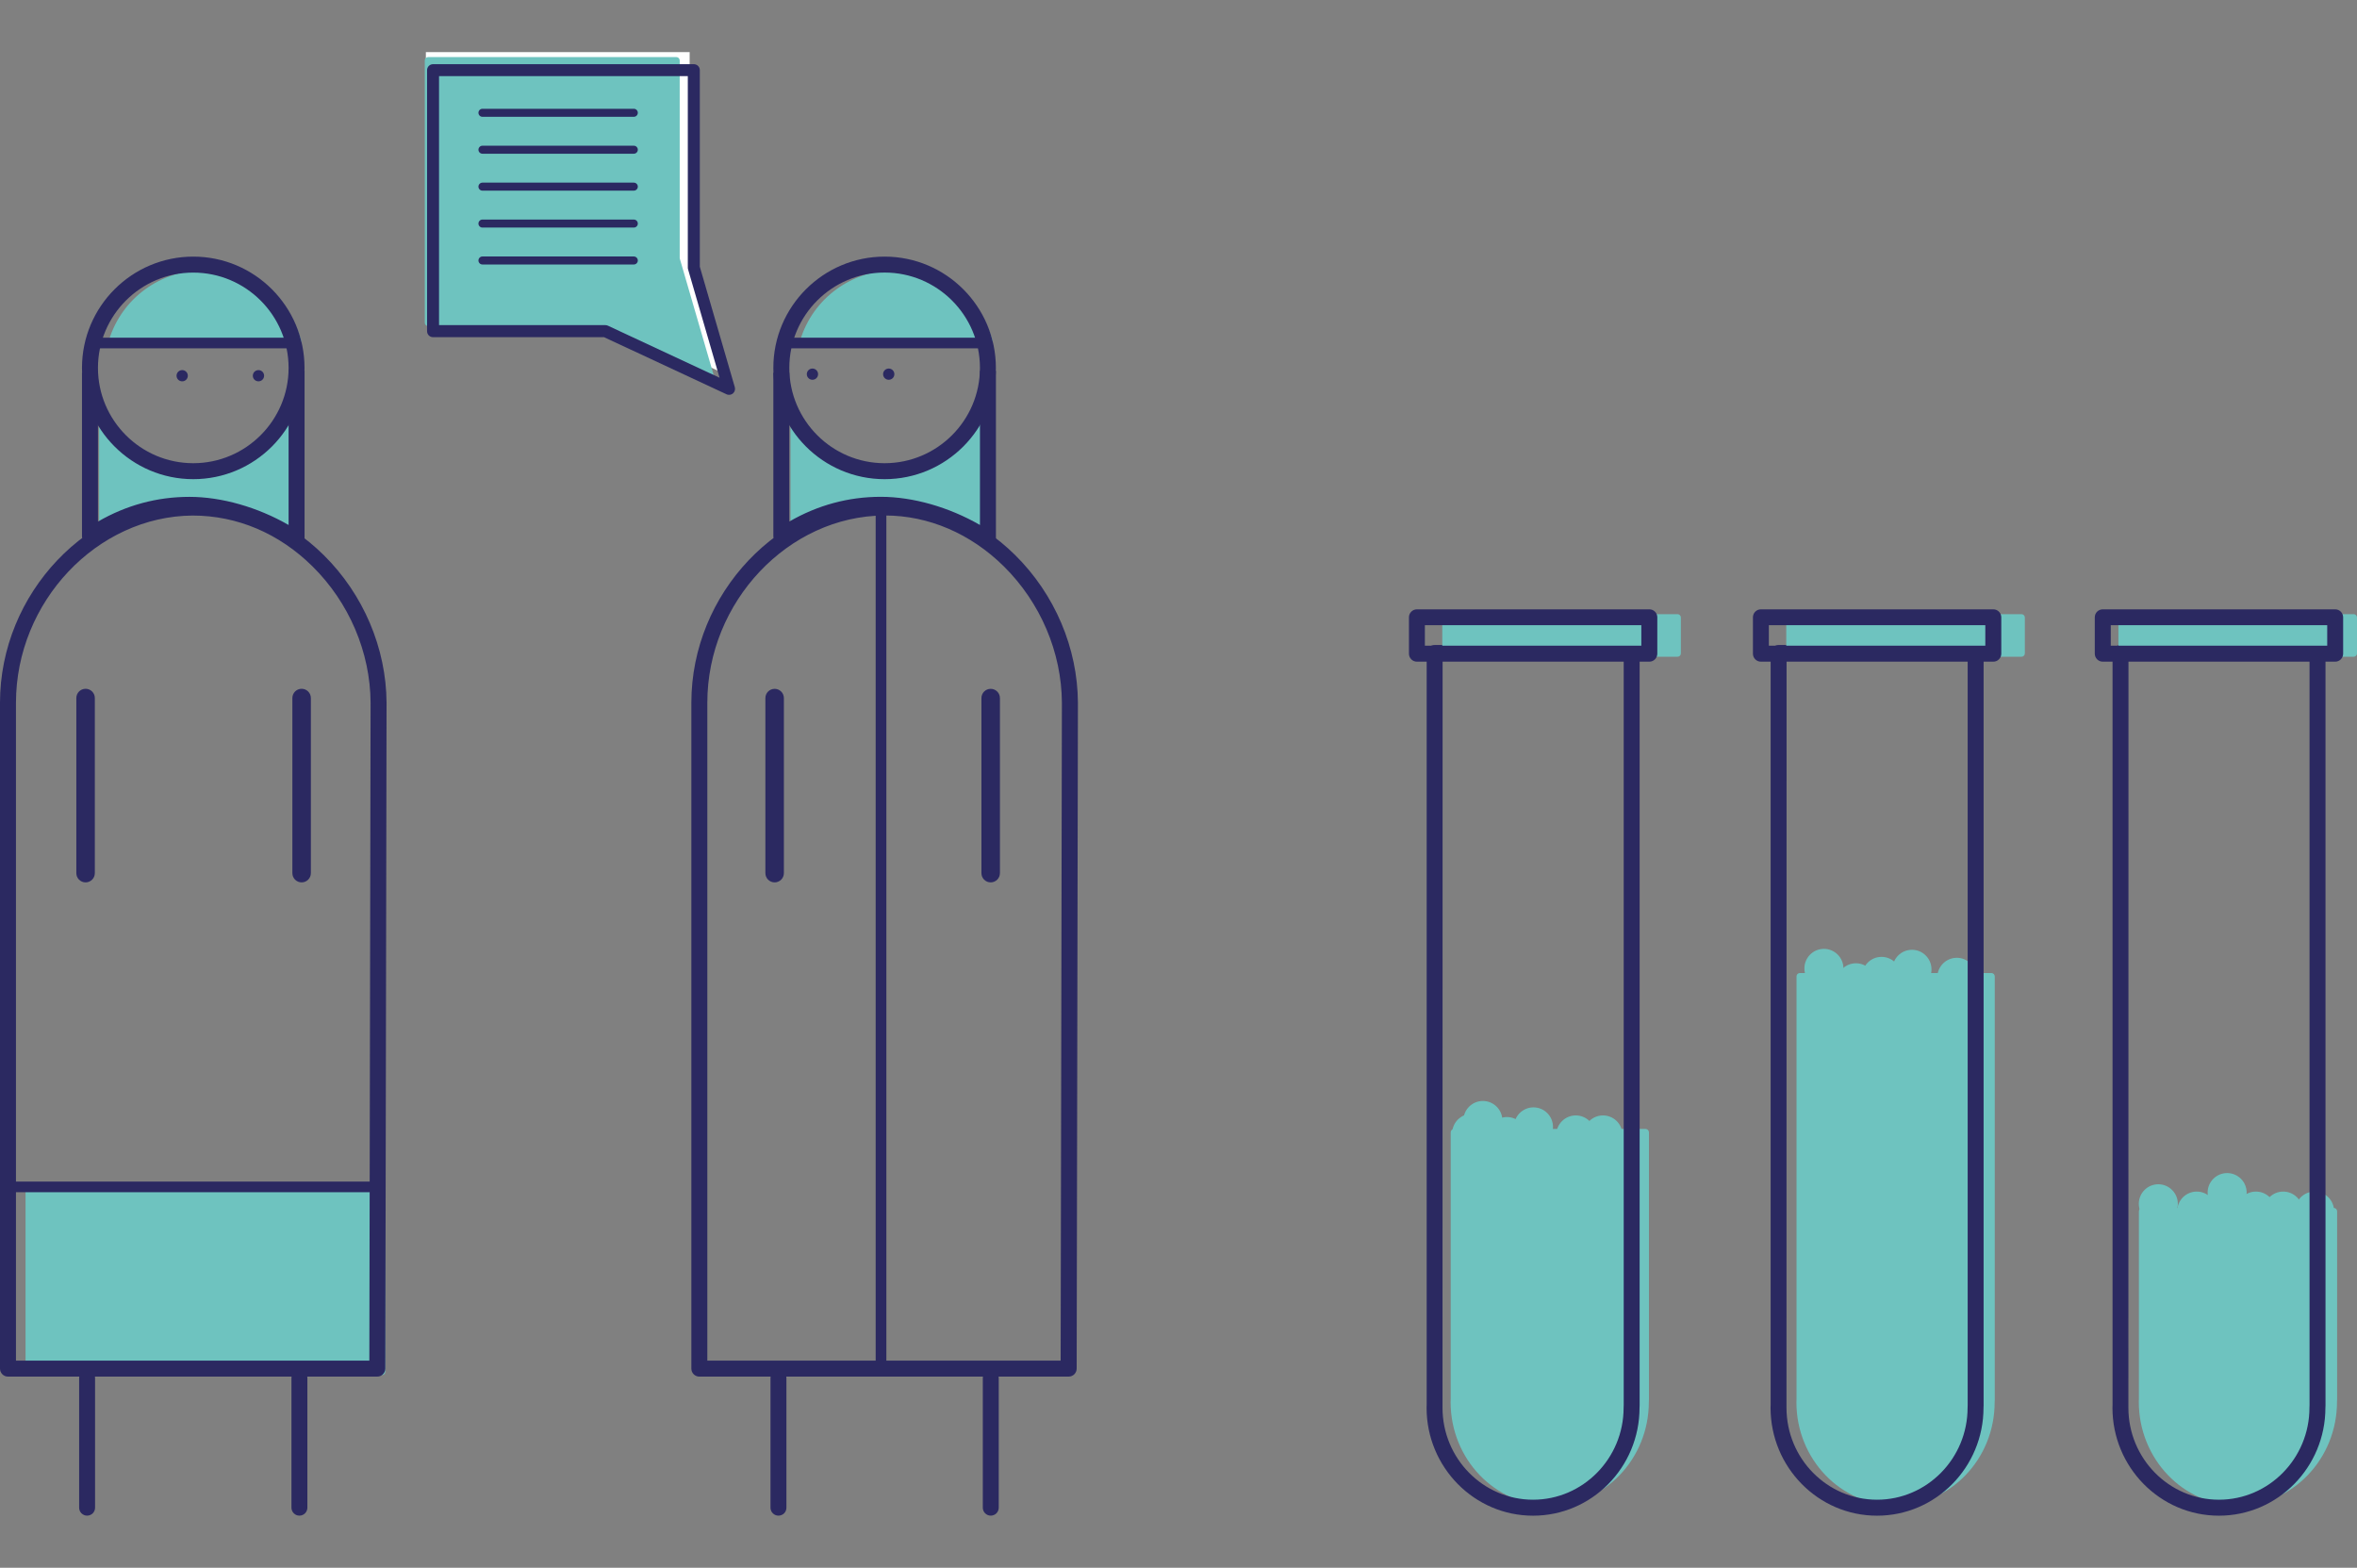 <?xml version="1.0" encoding="utf-8"?>
<!-- Generator: Adobe Illustrator 26.2.1, SVG Export Plug-In . SVG Version: 6.00 Build 0)  -->
<svg version="1.1" id="Ebene_1" xmlns="http://www.w3.org/2000/svg" xmlns:xlink="http://www.w3.org/1999/xlink" x="0px" y="0px"
	 viewBox="0 0 512 340.53" style="enable-background:new 0 0 512 340.53;" xml:space="preserve">
<rect x="0" y="0" width="512" height="340.53" fill="#808080" stroke="none"/>
<style type="text/css">
	.st0{fill:#6EC3BF;}
	.st1{fill:#A0D5D2;}
	.st2{fill:#87CCC8;}
	.st3{fill:#FFFFFF;}
	.st4{clip-path:url(#SVGID_00000147204059561917314060000009322050762830714279_);fill:#2B2961;}
	.st5{fill:#897DA2;}
	.st6{fill:#2B2961;}
	.st7{clip-path:url(#SVGID_00000130605181670407905620000006949388880891436215_);fill:#FFFFFF;}
	.st8{clip-path:url(#SVGID_00000130605181670407905620000006949388880891436215_);fill:#2B2961;}
	.st9{clip-path:url(#SVGID_00000016058759872051349400000017479739985867583912_);fill:#FFFFFF;}
	.st10{clip-path:url(#SVGID_00000016058759872051349400000017479739985867583912_);fill:#6EC3BF;}
	.st11{fill:#9D9D9C;}
	.st12{fill:#D0D0D0;}
	.st13{clip-path:url(#SVGID_00000075861834956885618690000013437513059876199312_);fill:#FFFFFF;}
	.st14{clip-path:url(#SVGID_00000177480681506803917690000013108556557769396927_);fill:#2B2961;}
	.st15{clip-path:url(#SVGID_00000177480681506803917690000013108556557769396927_);fill:#FFFFFF;}
	.st16{fill:#97D1CE;}
	.st17{clip-path:url(#SVGID_00000068657970052796411300000014200024147016188086_);fill:#2B2961;}
	.st18{clip-path:url(#SVGID_00000145033911377548674040000005768970237152652715_);fill:#2B2961;}
	.st19{clip-path:url(#SVGID_00000077291107421834753280000017825530514846726533_);fill:#FFFFFF;}
	.st20{clip-path:url(#SVGID_00000077291107421834753280000017825530514846726533_);fill:#2B2961;}
	.st21{clip-path:url(#SVGID_00000010991412345791358400000007777636244749202588_);fill:#2B2961;}
	.st22{clip-path:url(#SVGID_00000145054207703055060020000018184012139409372838_);fill:#2B2961;}
	.st23{clip-path:url(#SVGID_00000145054207703055060020000018184012139409372838_);fill:#FFFFFF;}
	.st24{clip-path:url(#SVGID_00000065063140494171217680000006926910792963503519_);fill:#FFFFFF;}
	.st25{clip-path:url(#SVGID_00000029025679750400845190000005160236652839405962_);fill:#6EC3BF;}
	.st26{clip-path:url(#SVGID_00000097475652508220590230000002631509389785850761_);fill:#2B2961;}
	.st27{clip-path:url(#SVGID_00000097475652508220590230000002631509389785850761_);fill:#1D1D1B;}
	.st28{clip-path:url(#SVGID_00000097475652508220590230000002631509389785850761_);fill:#FFFFFF;}
	.st29{clip-path:url(#SVGID_00000060021914456111082850000006268273825256856233_);fill:#2B2961;}
	.st30{clip-path:url(#SVGID_00000183929337278666491700000002708084347174081697_);fill:#2B2961;}
	.st31{clip-path:url(#SVGID_00000183929337278666491700000002708084347174081697_);fill:#FFFFFF;}
	.st32{clip-path:url(#SVGID_00000016790750908645670130000009738850130409343418_);fill:#2B2961;}
	.st33{clip-path:url(#SVGID_00000018935778241543070260000002172158007231613068_);fill:#2B2961;}
	.st34{clip-path:url(#SVGID_00000018935778241543070260000002172158007231613068_);fill:#6EC3BF;}
	.st35{clip-path:url(#SVGID_00000044898148643853783290000010706005583070567584_);fill:#2B2961;}
	.st36{clip-path:url(#SVGID_00000017488624647510733240000001953116346362053784_);fill:#2B2961;}
	.st37{clip-path:url(#SVGID_00000005967052440041325020000015249435788525666238_);fill:#2B2961;}
	.st38{clip-path:url(#SVGID_00000132781430071761698640000004893240088207333762_);fill:#2B2961;}
	.st39{clip-path:url(#SVGID_00000081640471617434039550000008033309916095291321_);fill:#6EC3BF;}
	.st40{clip-path:url(#SVGID_00000106147451909047875310000003099847820213778063_);fill:#6EC3BF;}
	.st41{clip-path:url(#SVGID_00000101064032683446222940000003647875139050726032_);fill:#6EC3BF;}
	.st42{clip-path:url(#SVGID_00000075140473550109842230000002914952312061617311_);fill:#6EC3BF;}
	.st43{clip-path:url(#SVGID_00000137815501632420758950000007800423830954715029_);fill:#2B2961;}
	.st44{clip-path:url(#SVGID_00000039816151299947360710000003973906695116602255_);fill:#2B2961;}
	.st45{clip-path:url(#SVGID_00000065781406150873820960000005271307454478862483_);fill:#2B2961;}
	.st46{clip-path:url(#SVGID_00000116933229365144968600000013679386144964898235_);fill:#2B2961;}
	.st47{clip-path:url(#SVGID_00000116933229365144968600000013679386144964898235_);fill:#FFFFFF;}
	.st48{clip-path:url(#SVGID_00000083794504292919507950000012485560491050783876_);fill:#FFFFFF;}
	.st49{clip-path:url(#SVGID_00000047059643995124302670000013802541877618953401_);fill:#2B2961;}
	.st50{clip-path:url(#SVGID_00000075872074702387030630000003031468097382341054_);fill:#2B2961;}
	.st51{clip-path:url(#SVGID_00000075872074702387030630000003031468097382341054_);fill:#FFFFFF;}
	.st52{clip-path:url(#SVGID_00000146458111901289874840000009290815716184725401_);fill:#2B2961;}
	.st53{clip-path:url(#SVGID_00000146458111901289874840000009290815716184725401_);fill:#2C265F;}
	.st54{clip-path:url(#SVGID_00000019666024609946698080000012257818254440253615_);fill:#FFFFFF;}
	.st55{clip-path:url(#SVGID_00000129905241283798338340000007151866377393707192_);fill:#2B2961;}
	.st56{clip-path:url(#SVGID_00000026864738595343946020000004142965843597057432_);fill:#FFFFFF;}
	.st57{clip-path:url(#SVGID_00000164478256655495771770000017729423360375992743_);fill:#2B2961;}
	.st58{clip-path:url(#SVGID_00000048481344317272234970000000516765434484303029_);fill:#FFFFFF;}
	.st59{clip-path:url(#SVGID_00000076579476366141907450000008891218727241741698_);fill:#2B2961;}
	.st60{clip-path:url(#SVGID_00000076579476366141907450000008891218727241741698_);fill:#FFFFFF;}
	.st61{clip-path:url(#SVGID_00000057109184209081169960000014592724881924923817_);fill:#2B2961;}
	.st62{clip-path:url(#SVGID_00000006670604435131404640000010090753826580404159_);fill:#FFFFFF;}
	.st63{clip-path:url(#SVGID_00000048481360819801400140000003729517016139541406_);fill:#2B2961;}
	.st64{clip-path:url(#SVGID_00000122685616658326300610000009915437777889001125_);fill:#FFFFFF;}
	.st65{clip-path:url(#SVGID_00000122685616658326300610000009915437777889001125_);fill:#2B2961;}
	.st66{clip-path:url(#SVGID_00000089539441580418944270000012981749953796172189_);fill:#2B2961;}
	.st67{clip-path:url(#SVGID_00000089539441580418944270000012981749953796172189_);fill:#6EC3BF;}
	.st68{clip-path:url(#SVGID_00000089539441580418944270000012981749953796172189_);fill:#FFFFFF;}
	.st69{clip-path:url(#SVGID_00000139251720591073716770000005050749126045253793_);fill:#2B2961;}
	.st70{clip-path:url(#SVGID_00000092447715604201076260000006474737930837293193_);fill:#2B2961;}
	.st71{clip-path:url(#SVGID_00000154396338470834733780000016376057655269095576_);fill:#2B2961;}
	.st72{clip-path:url(#SVGID_00000090280087489546574500000016248072274757195140_);fill:#2B2961;}
	.st73{clip-path:url(#SVGID_00000088820075946972584110000018115892776785899700_);fill:#2B2961;}
	.st74{clip-path:url(#SVGID_00000114054165056403928660000006355615939782685365_);fill:#FFFFFF;}
	.st75{clip-path:url(#SVGID_00000114054165056403928660000006355615939782685365_);fill:#6EC3BF;}
	.st76{clip-path:url(#SVGID_00000165954453415127882520000010985911857442214290_);fill:#2B2961;}
	.st77{clip-path:url(#SVGID_00000113343817088873563460000003409225161783824519_);fill:#2B2961;}
	.st78{clip-path:url(#SVGID_00000113343817088873563460000003409225161783824519_);fill:#FFFFFF;}
	.st79{clip-path:url(#SVGID_00000163044494253130536730000009881568446409228683_);fill:#2B2961;}
	.st80{clip-path:url(#SVGID_00000170960977613676768450000013237406692167965867_);fill:#FFFFFF;}
	.st81{clip-path:url(#SVGID_00000055665509185227216770000009687321369022016654_);fill:#2B2961;}
	.st82{clip-path:url(#SVGID_00000034801111478772989440000015901261210572578236_);fill:#2B2961;}
	.st83{clip-path:url(#SVGID_00000021080953431383303530000017494522107047664785_);fill:#2B2961;}
	.st84{clip-path:url(#SVGID_00000011000175187002184510000004242289258807719608_);fill:#FFFFFF;}
	.st85{clip-path:url(#SVGID_00000044151232015661757940000012309404544998512565_);fill:#FFFFFF;}
	.st86{clip-path:url(#SVGID_00000024680363974618866780000004762096026212224953_);fill:#2B2961;}
	.st87{clip-path:url(#SVGID_00000111149300785172498770000016037740054054919848_);fill:#2B2961;}
	.st88{clip-path:url(#SVGID_00000111149300785172498770000016037740054054919848_);fill:#FFFFFF;}
	.st89{clip-path:url(#SVGID_00000001642048697019168550000004456662953018413455_);fill:#2B2961;}
	.st90{clip-path:url(#SVGID_00000055684951895386975260000009421051854514466718_);fill:#FFFFFF;}
	.st91{clip-path:url(#SVGID_00000021823286637557408680000002002794755771258260_);fill:#6EC3BF;}
	.st92{clip-path:url(#SVGID_00000021823286637557408680000002002794755771258260_);fill:#2B2961;}
	.st93{clip-path:url(#SVGID_00000062167222970761138400000001669537236128243126_);fill:#6EC3BF;}
	.st94{clip-path:url(#SVGID_00000059290341409213660450000001542789828609095306_);fill:#2B2961;}
	.st95{clip-path:url(#SVGID_00000020398191262843347500000014224088617009354167_);fill:#2B2961;}
	.st96{clip-path:url(#SVGID_00000040571016331230907530000009145419267943747460_);fill:#2B2961;}
	.st97{clip-path:url(#SVGID_00000005250477466522613420000004576840712645399999_);fill:#2B2961;}
	.st98{clip-path:url(#SVGID_00000173149082350511643410000003229496776808648113_);fill:#2B2961;}
	.st99{clip-path:url(#SVGID_00000173149082350511643410000003229496776808648113_);fill:#6EC3BF;}
	.st100{clip-path:url(#SVGID_00000076602380446664214000000003649170044549176225_);fill:#2B2961;}
	.st101{clip-path:url(#SVGID_00000094592511968655972460000018390148685746223273_);fill:#2B2961;}
	.st102{clip-path:url(#SVGID_00000094592511968655972460000018390148685746223273_);fill:#6EC3BF;}
	.st103{clip-path:url(#SVGID_00000169543651698111960550000007688350752952180650_);fill:#2B2961;}
	.st104{clip-path:url(#SVGID_00000179611873461302838540000001551301550512596619_);fill:#FFFFFF;}
	.st105{clip-path:url(#SVGID_00000179611873461302838540000001551301550512596619_);fill:#2B2961;}
	.st106{clip-path:url(#SVGID_00000085958118700386038220000013510999346893742976_);fill:#6EC3BF;}
	.st107{clip-path:url(#SVGID_00000046302191079863047980000000852754902865752469_);fill:#2B2961;}
	.st108{clip-path:url(#SVGID_00000119119926936950967510000012948445686288779912_);fill:#2B2961;}
	.st109{clip-path:url(#SVGID_00000119119926936950967510000012948445686288779912_);fill:#FFFFFF;}
	.st110{clip-path:url(#SVGID_00000157268359855646783570000018180631975343392146_);fill:#6EC3BF;}
	.st111{clip-path:url(#SVGID_00000090290943015326563700000014541037455410288820_);fill:#2B2961;}
	.st112{clip-path:url(#SVGID_00000018229906558268812610000007328633071983706798_);fill:#2B2961;}
	.st113{clip-path:url(#SVGID_00000018229906558268812610000007328633071983706798_);fill:#6EC3BF;}
	.st114{clip-path:url(#SVGID_00000159447416006819797030000004460083100344431752_);fill:#2B2961;}
	.st115{clip-path:url(#SVGID_00000119104849021707032050000010424369786597116045_);fill:#6EC3BF;}
	.st116{clip-path:url(#SVGID_00000119104849021707032050000010424369786597116045_);fill:#2B2961;}
	.st117{clip-path:url(#SVGID_00000104692285553545777670000011142964761217500081_);fill:#2B2961;}
	.st118{clip-path:url(#SVGID_00000155132541952857035070000008455156546502593697_);fill:#FFFFFF;}
	.st119{clip-path:url(#SVGID_00000155132541952857035070000008455156546502593697_);}
	.st120{clip-path:url(#SVGID_00000057859828529150229250000002413236793737178031_);fill:#2B2961;}
	.st121{clip-path:url(#SVGID_00000155132541952857035070000008455156546502593697_);fill:#6EC3BF;}
	.st122{clip-path:url(#SVGID_00000069356300040284086020000016690529797930939837_);fill:#2B2961;}
	.st123{clip-path:url(#SVGID_00000155132541952857035070000008455156546502593697_);fill:#2B2961;}
	.st124{clip-path:url(#SVGID_00000180350227534541950300000003850371615677893793_);fill:#2B2961;}
	.st125{clip-path:url(#SVGID_00000079482967921135557130000013428156429262775743_);fill:#2B2961;}
	.st126{clip-path:url(#SVGID_00000152228876024419240880000002471778774662218420_);}
	.st127{clip-path:url(#SVGID_00000047769747671250235110000008368184009527092404_);}
	.st128{clip-path:url(#SVGID_00000080203082382666763120000010721258201808523947_);fill:#FFFFFF;}
	.st129{clip-path:url(#SVGID_00000124160321857706334330000000892865878485467321_);fill:#2B2961;}
	.st130{clip-path:url(#SVGID_00000086650089831648720650000002159511986914850481_);fill:#2B2961;}
	.st131{clip-path:url(#SVGID_00000086650089831648720650000002159511986914850481_);fill:#6EC3BF;}
	.st132{clip-path:url(#SVGID_00000086650089831648720650000002159511986914850481_);fill:#FFFFFF;}
	.st133{clip-path:url(#SVGID_00000060723103676162071880000015218499961529514138_);fill:#2B2961;}
	.st134{clip-path:url(#SVGID_00000060723103676162071880000015218499961529514138_);fill:#6EC3BF;}
	.st135{clip-path:url(#SVGID_00000105415195495002980340000008217921049053887163_);fill:#2B2961;}
	.st136{clip-path:url(#SVGID_00000070828704406751096750000015922307276112403346_);fill:#6EC3BF;}
	.st137{clip-path:url(#SVGID_00000070828704406751096750000015922307276112403346_);fill:#FFFFFF;}
	.st138{clip-path:url(#SVGID_00000081620711754798744830000017992607157808074634_);fill:#2B2961;}
	.st139{clip-path:url(#SVGID_00000081620711754798744830000017992607157808074634_);fill:#6EC3BF;}
	.st140{clip-path:url(#SVGID_00000044158942380447638400000006382507700540529556_);fill:#2B2961;}
	.st141{clip-path:url(#SVGID_00000006709279510150744470000010920379700340298162_);fill:#2B2961;}
	.st142{clip-path:url(#SVGID_00000006709279510150744470000010920379700340298162_);fill:#FFFFFF;}
	.st143{clip-path:url(#SVGID_00000110439932230099676720000009579209758404124851_);fill:#2B2961;}
	.st144{clip-path:url(#SVGID_00000138546284377913198190000017171930750033332109_);fill:#FFFFFF;}
	.st145{clip-path:url(#SVGID_00000102531778855902619870000007940833853847614140_);fill:#2B2961;}
	.st146{clip-path:url(#SVGID_00000065793950531139782060000004691720589910361258_);fill:#2B2961;}
	.st147{clip-path:url(#SVGID_00000065793950531139782060000004691720589910361258_);fill:#FFFFFF;}
	.st148{clip-path:url(#SVGID_00000107581926843069353000000000032019970688134554_);fill:#2B2961;}
	.st149{clip-path:url(#SVGID_00000109717393065022755410000010641661628844303756_);fill:#2B2961;}
	.st150{clip-path:url(#SVGID_00000109717393065022755410000010641661628844303756_);fill:#FFFFFF;}
	.st151{clip-path:url(#SVGID_00000037671476195372029060000011777493882654590390_);fill:#2B2961;}
	.st152{clip-path:url(#SVGID_00000037671476195372029060000011777493882654590390_);fill:#6EC3BF;}
	.st153{clip-path:url(#SVGID_00000116919773153087934220000012606896670432215996_);fill:#1D1D1B;}
	.st154{clip-path:url(#SVGID_00000116919773153087934220000012606896670432215996_);fill:#2B2961;}
	.st155{clip-path:url(#SVGID_00000116919773153087934220000012606896670432215996_);fill:#FFFFFF;}
	.st156{clip-path:url(#SVGID_00000167359623679831387040000017446922189353982646_);fill:#2B2961;}
	.st157{clip-path:url(#SVGID_00000062166023915019319500000011174656829078957454_);fill:#2B2961;}
	.st158{clip-path:url(#SVGID_00000135652398153208816410000018413507881095997622_);fill:#2B2961;}
	.st159{clip-path:url(#SVGID_00000135652398153208816410000018413507881095997622_);fill:#FFFFFF;}
	.st160{clip-path:url(#SVGID_00000135652398153208816410000018413507881095997622_);fill:#6EC3BF;}
	.st161{clip-path:url(#SVGID_00000170237222979868775640000013474385922265424018_);fill:#2B2961;}
	.st162{clip-path:url(#SVGID_00000076601488840458923150000008094046203444140968_);fill:#2B2961;}
	.st163{clip-path:url(#SVGID_00000018237275279316754190000015026697733938914747_);fill:#2B2961;}
	.st164{clip-path:url(#SVGID_00000117667521385460794540000003623178585708851868_);fill:#2B2961;}
	.st165{clip-path:url(#SVGID_00000117667521385460794540000003623178585708851868_);fill:#FFFFFF;}
	.st166{clip-path:url(#SVGID_00000054242001080961623510000013580207011439258790_);fill:#2B2961;}
	.st167{clip-path:url(#SVGID_00000054242001080961623510000013580207011439258790_);fill:#FFFFFF;}
	.st168{clip-path:url(#SVGID_00000063591939220611371500000000170495166558672526_);fill:#2B2961;}
	.st169{clip-path:url(#SVGID_00000151507522134448693950000003319552842526399918_);fill:#2B2961;}
	.st170{clip-path:url(#SVGID_00000151507522134448693950000003319552842526399918_);fill:#FFFFFF;}
	.st171{clip-path:url(#SVGID_00000042699414140940287240000002195112285777140130_);fill:#2B2961;}
	.st172{clip-path:url(#SVGID_00000137811006301182075130000011269115142242733755_);fill:#FFFFFF;}
	.st173{clip-path:url(#SVGID_00000149376539232655584990000015795919979499134852_);fill:#2B2961;}
	.st174{clip-path:url(#SVGID_00000149376539232655584990000015795919979499134852_);fill:#6EC3BF;}
	.st175{clip-path:url(#SVGID_00000041975206441393570950000016326032129356658081_);fill:#2B2961;}
	.st176{clip-path:url(#SVGID_00000082335208072756868970000006672558990429033652_);fill:#2B2961;}
	.st177{clip-path:url(#SVGID_00000150080727772361168160000008437012339206790803_);fill:#FFFFFF;}
	.st178{clip-path:url(#SVGID_00000180363272691424187870000005655723271709555348_);fill:#6EC3BF;}
	.st179{clip-path:url(#SVGID_00000180363272691424187870000005655723271709555348_);fill:#2B2961;}
	.st180{clip-path:url(#SVGID_00000026874558062947145320000012419740979074876601_);fill:#6EC3BF;}
	.st181{clip-path:url(#SVGID_00000020392811271463653520000017204655470616292002_);fill:#2B2961;}
	.st182{clip-path:url(#SVGID_00000072269965221418269150000011076589579637505685_);fill:#6EC3BF;}
	.st183{clip-path:url(#SVGID_00000072269965221418269150000011076589579637505685_);fill:#2B2961;}
	.st184{clip-path:url(#SVGID_00000177463949952097612910000015030556415985136527_);fill:#2B2961;}
	.st185{clip-path:url(#SVGID_00000090256504772123607760000011973692094465313463_);fill:#2B2961;}
	.st186{clip-path:url(#SVGID_00000178891765058894074330000010683964328041016757_);fill:#2B2961;}
	.st187{clip-path:url(#SVGID_00000125580314330393885800000009178742504190294443_);fill:#2B2961;}
	.st188{clip-path:url(#SVGID_00000005259976642750607520000000810873947620693943_);fill:#2B2961;}
	.st189{clip-path:url(#SVGID_00000139986893618793704040000018310961221991599529_);fill:#6EC3BF;}
	.st190{clip-path:url(#SVGID_00000139986893618793704040000018310961221991599529_);fill:#2B2961;}
	.st191{clip-path:url(#SVGID_00000157994624020677126170000013476126033025958289_);fill:#6EC3BF;}
	.st192{clip-path:url(#SVGID_00000157994624020677126170000013476126033025958289_);fill:#2B2961;}
	.st193{clip-path:url(#SVGID_00000034090017042355959960000012762702215749456262_);fill:#2B2961;}
	.st194{clip-path:url(#SVGID_00000047029773035647478120000005963600096144539318_);fill:#2B2961;}
	.st195{clip-path:url(#SVGID_00000129926574992605639560000002637324709850431388_);fill:#2B2961;}
	.st196{clip-path:url(#SVGID_00000123413491859334800760000004158648383519137173_);fill:#FFFFFF;}
	.st197{clip-path:url(#SVGID_00000051341393035030932210000006876394962560760215_);fill:#2B2961;}
	.st198{clip-path:url(#SVGID_00000099620937931190416240000010333648355684827290_);fill:#2B2961;}
	.st199{clip-path:url(#SVGID_00000099620937931190416240000010333648355684827290_);fill:#6EC3BF;}
	.st200{clip-path:url(#SVGID_00000007411915724687146120000001732965711980611231_);fill:#2B2961;}
	.st201{clip-path:url(#SVGID_00000171686542868149884080000006211502709573554091_);fill:#2B2961;}
	.st202{clip-path:url(#SVGID_00000119078609693695817020000015204323214099782025_);fill:#6EC3BF;}
	.st203{clip-path:url(#SVGID_00000119078609693695817020000015204323214099782025_);fill:#2B2961;}
	.st204{clip-path:url(#SVGID_00000137104598492576935560000017771226860616265871_);fill:#6EC3BF;}
	.st205{clip-path:url(#SVGID_00000137104598492576935560000017771226860616265871_);fill:#2B2961;}
	.st206{clip-path:url(#SVGID_00000119833349907366576910000008310303590427981993_);fill:#2B2961;}
	.st207{clip-path:url(#SVGID_00000002363837112893008140000018051943751677320583_);fill:#2B2961;}
	.st208{clip-path:url(#SVGID_00000002363837112893008140000018051943751677320583_);fill:#6EC3BF;}
	.st209{clip-path:url(#SVGID_00000020387140750124834260000008923047126073147555_);fill:#2B2961;}
	.st210{clip-path:url(#SVGID_00000020387140750124834260000008923047126073147555_);fill:#6EC3BF;}
	.st211{clip-path:url(#SVGID_00000163761693624432591950000011316627733910161291_);fill:#2B2961;}
	.st212{clip-path:url(#SVGID_00000163761693624432591950000011316627733910161291_);fill:#6EC3BF;}
	.st213{clip-path:url(#SVGID_00000070798456193978056470000012289767888447163302_);fill:#2B2961;}
	.st214{clip-path:url(#SVGID_00000080911550840499524730000003375529421767525271_);fill:#6EC3BF;}
	.st215{clip-path:url(#SVGID_00000080911550840499524730000003375529421767525271_);fill:#2B2961;}
	.st216{clip-path:url(#SVGID_00000024721562259103295130000006480235320255678339_);fill:#6EC3BF;}
	.st217{clip-path:url(#SVGID_00000024721562259103295130000006480235320255678339_);fill:#2B2961;}
	.st218{clip-path:url(#SVGID_00000126311575415089784230000003431300571514294190_);fill:#FFFFFF;}
	.st219{clip-path:url(#SVGID_00000126311575415089784230000003431300571514294190_);fill:#2B2961;}
	.st220{clip-path:url(#SVGID_00000097471166403428077660000015426718339372243099_);fill:#FFFFFF;}
	.st221{clip-path:url(#SVGID_00000097471166403428077660000015426718339372243099_);fill:#2B2961;}
	.st222{clip-path:url(#SVGID_00000105395104427890666350000007696148202061354661_);fill:#FFFFFF;}
	.st223{clip-path:url(#SVGID_00000105395104427890666350000007696148202061354661_);fill:#2B2961;}
	.st224{clip-path:url(#SVGID_00000097459423060549497730000012842857206265123995_);fill:#6EC3BF;}
	.st225{clip-path:url(#SVGID_00000097459423060549497730000012842857206265123995_);fill:#2B2961;}
	.st226{clip-path:url(#SVGID_00000033357338837823371920000013681564785213531292_);fill:#2B2961;}
	.st227{clip-path:url(#SVGID_00000033357338837823371920000013681564785213531292_);fill:#6EC3BF;}
	.st228{clip-path:url(#SVGID_00000058580024284513342590000012991632998856937126_);fill:#2B2961;}
	.st229{clip-path:url(#SVGID_00000063626026736458941710000008485503715498343859_);fill:#6EC3BF;}
	.st230{clip-path:url(#SVGID_00000063626026736458941710000008485503715498343859_);fill:#2B2961;}
	.st231{clip-path:url(#SVGID_00000022538118334198869800000004355723272888029577_);fill:#2B2961;}
	.st232{clip-path:url(#SVGID_00000049940262475873569960000003910718144047069872_);fill:#2B2961;}
	.st233{clip-path:url(#SVGID_00000049940262475873569960000003910718144047069872_);fill:#6EC3BF;}
	.st234{clip-path:url(#SVGID_00000101812144915077267610000009356529935251493001_);fill:#2B2961;}
	.st235{clip-path:url(#SVGID_00000006692084039826033800000005719006387643424191_);fill:#FFFFFF;}
	.st236{clip-path:url(#SVGID_00000006692084039826033800000005719006387643424191_);fill:#2B2961;}
	.st237{fill:#2C265F;}
	.st238{clip-path:url(#SVGID_00000171701525260133601690000007154511370555047597_);fill:#2B2961;}
	.st239{clip-path:url(#SVGID_00000171701525260133601690000007154511370555047597_);fill:#6EC3BF;}
	.st240{fill:#61B87A;}
	.st241{clip-path:url(#SVGID_00000119086212874017870010000012859940961056319893_);fill:#2B2961;}
	.st242{clip-path:url(#SVGID_00000053511381155760590040000011597948202918578575_);fill:#2B2961;}
	.st243{clip-path:url(#SVGID_00000093156702816439069310000017707743485441007025_);fill:#2B2961;}
	.st244{clip-path:url(#SVGID_00000070109642963667642490000014190720891468592062_);fill:#2B2961;}
	.st245{clip-path:url(#SVGID_00000070109642963667642490000014190720891468592062_);fill:#61B87A;}
	.st246{clip-path:url(#SVGID_00000070109642963667642490000014190720891468592062_);fill:#FFFFFF;}
	.st247{clip-path:url(#SVGID_00000062192053287444095380000005400272146675316116_);fill:#2B2961;}
	.st248{clip-path:url(#SVGID_00000062192053287444095380000005400272146675316116_);fill:#61B87A;}
	.st249{clip-path:url(#SVGID_00000067220910347547941090000006698646208707062154_);fill:#2B2961;}
	.st250{clip-path:url(#SVGID_00000090266493800563616270000018153204568904854165_);fill:#6EC3BF;}
	.st251{clip-path:url(#SVGID_00000090266493800563616270000018153204568904854165_);fill:#2B2961;}
	.st252{clip-path:url(#SVGID_00000069384443486578938040000008864846825112308888_);fill:#2B2961;}
	.st253{clip-path:url(#SVGID_00000069384443486578938040000008864846825112308888_);fill:#6EC3BF;}
	.st254{clip-path:url(#SVGID_00000129181193828510615140000016231452875653609363_);fill:#2B2961;}
	.st255{clip-path:url(#SVGID_00000129181193828510615140000016231452875653609363_);fill:#6EC3BF;}
</style>
<g>
	<g>
		<defs>
			<rect id="SVGID_00000169540373591703031370000016788265765957564075_" y="11.32" width="512" height="317.89"/>
		</defs>
		<clipPath id="SVGID_00000067220670776004913990000003923300434986143891_">
			<use xlink:href="#SVGID_00000169540373591703031370000016788265765957564075_"  style="overflow:visible;"/>
		</clipPath>
		<path style="clip-path:url(#SVGID_00000067220670776004913990000003923300434986143891_);fill:#6EC3BF;" d="M502.78,266.57
			c1.94,0,3.51-1.57,3.51-3.51c0-1.94-1.57-3.51-3.51-3.51c-1.94,0-3.51,1.57-3.51,3.51C499.27,265,500.84,266.57,502.78,266.57"/>
		<path style="clip-path:url(#SVGID_00000067220670776004913990000003923300434986143891_);fill:#6EC3BF;" d="M502.78,267.3
			c-2.34,0-4.24-1.9-4.24-4.24c0-2.34,1.9-4.24,4.24-4.24c2.34,0,4.24,1.9,4.24,4.24C507.02,265.4,505.12,267.3,502.78,267.3z
			 M502.78,260.28c-1.54,0-2.79,1.25-2.79,2.79c0,1.53,1.25,2.78,2.79,2.78c1.54,0,2.79-1.25,2.79-2.78
			C505.57,261.53,504.32,260.28,502.78,260.28z"/>
		<path style="clip-path:url(#SVGID_00000067220670776004913990000003923300434986143891_);fill:#6EC3BF;" d="M425.07,215.8
			c1.94,0,3.51-1.57,3.51-3.51c0-1.94-1.57-3.53-3.51-3.53c-1.94,0-3.51,1.58-3.51,3.53C421.56,214.24,423.13,215.8,425.07,215.8"/>
		<path style="clip-path:url(#SVGID_00000067220670776004913990000003923300434986143891_);fill:#6EC3BF;" d="M425.07,216.53
			c-2.34,0-4.24-1.9-4.24-4.24c0-2.35,1.9-4.25,4.24-4.25s4.24,1.91,4.24,4.25C429.31,214.63,427.41,216.53,425.07,216.53z
			 M425.07,209.5c-1.54,0-2.79,1.26-2.79,2.8c0,1.53,1.25,2.78,2.79,2.78s2.79-1.25,2.79-2.78
			C427.86,210.75,426.61,209.5,425.07,209.5z"/>
		<path style="clip-path:url(#SVGID_00000067220670776004913990000003923300434986143891_);fill:#6EC3BF;" d="M357.44,303.97v-58.02
			h-41.6v58.02c0,0-0.02,0.37-0.02,0.57c0,12,9.31,21.71,20.8,21.71s20.8-9.72,20.8-21.71
			C357.42,304.34,357.44,303.97,357.44,303.97"/>
		<path style="clip-path:url(#SVGID_00000067220670776004913990000003923300434986143891_);fill:#6EC3BF;" d="M336.63,326.98
			c-11.87,0-21.52-10.07-21.52-22.44c0-0.21,0.02-0.6,0.02-0.6v-57.99c0-0.4,0.32-0.73,0.73-0.73h41.6c0.4,0,0.73,0.32,0.73,0.73
			v58.02c0,0.01,0,0.03,0,0.05c0,0-0.02,0.34-0.02,0.52C358.15,316.91,348.49,326.98,336.63,326.98z M316.57,246.67v57.29
			c0,0.04-0.02,0.38-0.02,0.57c0,11.57,9,20.99,20.07,20.99c11.06,0,20.07-9.41,20.07-20.99c0-0.18,0.02-0.5,0.02-0.59v-57.27
			H316.57z"/>
		<path style="clip-path:url(#SVGID_00000067220670776004913990000003923300434986143891_);fill:#6EC3BF;" d="M432.57,304.04v-91.96
			h-41.6v91.96c0,0-0.02,0.37-0.02,0.57c0,11.96,9.31,21.65,20.8,21.65s20.8-9.69,20.8-21.65
			C432.54,304.41,432.57,304.04,432.57,304.04"/>
		<path style="clip-path:url(#SVGID_00000067220670776004913990000003923300434986143891_);fill:#6EC3BF;" d="M411.75,326.98
			c-11.87,0-21.52-10.04-21.52-22.38c0-0.21,0.02-0.6,0.02-0.6v-91.92c0-0.4,0.32-0.73,0.73-0.73h41.6c0.4,0,0.73,0.32,0.73,0.73
			v91.96c0,0.01,0,0.03,0,0.05c0,0-0.02,0.34-0.02,0.52C433.27,316.94,423.62,326.98,411.75,326.98z M391.7,212.81v91.23
			c0,0.04-0.02,0.38-0.02,0.57c0,11.54,9,20.92,20.07,20.92c11.07,0,20.07-9.39,20.07-20.92c0-0.18,0.02-0.5,0.02-0.59v-91.21H391.7
			z"/>
		<path style="clip-path:url(#SVGID_00000067220670776004913990000003923300434986143891_);fill:#6EC3BF;" d="M506.94,303.9v-40.8
			h-41.6v40.8c0,0-0.02,0.37-0.02,0.57c0,12.03,9.31,21.78,20.8,21.78s20.8-9.75,20.8-21.78
			C506.92,304.27,506.94,303.9,506.94,303.9"/>
		<path style="clip-path:url(#SVGID_00000067220670776004913990000003923300434986143891_);fill:#6EC3BF;" d="M486.12,326.98
			c-11.87,0-21.52-10.1-21.52-22.51c0-0.21,0.02-0.61,0.02-0.61V263.1c0-0.4,0.32-0.73,0.73-0.73h41.6c0.4,0,0.73,0.32,0.73,0.73
			v40.8c0,0.01,0,0.03,0,0.05c0,0-0.02,0.34-0.02,0.52C507.65,316.88,497.99,326.98,486.12,326.98z M466.07,263.83v40.07
			c0,0.04-0.02,0.39-0.02,0.57c0,11.61,9,21.06,20.07,21.06c11.07,0,20.07-9.45,20.07-21.06c0-0.18,0.02-0.5,0.02-0.59v-40.05
			H466.07z"/>
		<path style="clip-path:url(#SVGID_00000067220670776004913990000003923300434986143891_);fill:#2B2961;" d="M333.02,329.22
			c-12.76,0-23.13-10.52-23.13-23.45l0.02-0.65V141.83c0-0.96,0.78-1.73,1.73-1.73h42.8c0.96,0,1.73,0.78,1.73,1.73v163.36
			c0,0.03,0,0.07,0,0.1l-0.02,0.47C356.15,318.7,345.78,329.22,333.02,329.22z M313.37,143.56l-0.02,162.21
			c0,11.02,8.82,19.98,19.67,19.98c10.84,0,19.67-8.97,19.67-19.98l0.02-0.6V143.56H313.37z M354.44,305.19h0.04H354.44z"/>
		<path style="clip-path:url(#SVGID_00000067220670776004913990000003923300434986143891_);fill:#2B2961;" d="M407.74,329.22
			c-12.76,0-23.13-10.52-23.13-23.45l0.02-0.65V141.83c0-0.96,0.78-1.73,1.73-1.73h42.8c0.96,0,1.73,0.78,1.73,1.73v163.36
			c0,0.03,0,0.07,0,0.1l-0.02,0.47C430.87,318.7,420.5,329.22,407.74,329.22z M388.09,143.56l-0.02,162.21
			c0,11.02,8.82,19.98,19.67,19.98c10.84,0,19.67-8.97,19.67-19.98l0.02-0.6V143.56H388.09z M429.16,305.19h0.04H429.16z"/>
		<path style="clip-path:url(#SVGID_00000067220670776004913990000003923300434986143891_);fill:#2B2961;" d="M482.01,329.22
			c-12.76,0-23.13-10.52-23.13-23.45l0.02-0.65V141.83c0-0.96,0.78-1.73,1.73-1.73h42.8c0.96,0,1.73,0.78,1.73,1.73v163.36
			c0,0.03,0,0.07,0,0.1l-0.02,0.47C505.14,318.7,494.76,329.22,482.01,329.22z M462.36,143.56l-0.02,162.21
			c0,11.02,8.82,19.98,19.67,19.98c10.84,0,19.66-8.97,19.66-19.98l0.02-0.6V143.56H462.36z M503.43,305.19h0.04H503.43z"/>
	</g>
	<rect x="314.04" y="134.13" class="st0" width="50.37" height="7.79"/>
	<path class="st0" d="M364.4,142.65h-50.37c-0.4,0-0.73-0.32-0.73-0.73v-7.79c0-0.4,0.32-0.73,0.73-0.73h50.37
		c0.4,0,0.73,0.32,0.73,0.73v7.79C365.13,142.32,364.81,142.65,364.4,142.65z M314.77,141.19h48.91v-6.34h-48.91V141.19z"/>
	<rect x="388.76" y="134.13" class="st0" width="50.37" height="7.79"/>
	<path class="st0" d="M439.12,142.65h-50.37c-0.4,0-0.73-0.32-0.73-0.73v-7.79c0-0.4,0.32-0.73,0.73-0.73h50.37
		c0.4,0,0.73,0.32,0.73,0.73v7.79C439.85,142.32,439.53,142.65,439.12,142.65z M389.49,141.19h48.91v-6.34h-48.91V141.19z"/>
	<rect x="460.9" y="134.13" class="st0" width="50.37" height="7.79"/>
	<path class="st0" d="M511.27,142.65H460.9c-0.4,0-0.73-0.32-0.73-0.73v-7.79c0-0.4,0.32-0.73,0.73-0.73h50.37
		c0.4,0,0.73,0.32,0.73,0.73v7.79C512,142.32,511.68,142.65,511.27,142.65z M461.63,141.19h48.91v-6.34h-48.91V141.19z"/>
	<path class="st6" d="M358.28,143.72h-50.49c-0.96,0-1.73-0.78-1.73-1.73v-7.91c0-0.96,0.78-1.73,1.73-1.73h50.49
		c0.96,0,1.73,0.78,1.73,1.73v7.91C360.01,142.94,359.23,143.72,358.28,143.72z M309.52,140.25h47.02v-4.45h-47.02V140.25z"/>
	<path class="st6" d="M433,143.72h-50.49c-0.96,0-1.73-0.78-1.73-1.73v-7.91c0-0.96,0.78-1.73,1.73-1.73H433
		c0.96,0,1.73,0.78,1.73,1.73v7.91C434.73,142.94,433.96,143.72,433,143.72z M384.24,140.25h47.02v-4.45h-47.02V140.25z"/>
	<path class="st6" d="M507.26,143.72h-50.49c-0.96,0-1.73-0.78-1.73-1.73v-7.91c0-0.96,0.78-1.73,1.73-1.73h50.49
		c0.96,0,1.73,0.78,1.73,1.73v7.91C508.99,142.94,508.22,143.72,507.26,143.72z M458.51,140.25h47.02v-4.45h-47.02V140.25z"/>
	<g>
		<defs>
			<rect id="SVGID_00000169540711051631137600000014639188132576452261_" y="11.32" width="512" height="317.89"/>
		</defs>
		<clipPath id="SVGID_00000102539180083517162800000006159532705565917865_">
			<use xlink:href="#SVGID_00000169540711051631137600000014639188132576452261_"  style="overflow:visible;"/>
		</clipPath>
		<path style="clip-path:url(#SVGID_00000102539180083517162800000006159532705565917865_);fill:#6EC3BF;" d="M333.11,248.29
			c1.94,0,3.51-1.58,3.51-3.52c0-1.94-1.57-3.51-3.51-3.51c-1.94,0-3.51,1.57-3.51,3.51C329.6,246.72,331.17,248.29,333.11,248.29"
			/>
		<path style="clip-path:url(#SVGID_00000102539180083517162800000006159532705565917865_);fill:#6EC3BF;" d="M333.11,249.02
			c-2.34,0-4.24-1.9-4.24-4.25c0-2.34,1.9-4.24,4.24-4.24s4.24,1.9,4.24,4.24C337.35,247.12,335.45,249.02,333.11,249.02z
			 M333.11,241.99c-1.54,0-2.79,1.25-2.79,2.79c0,1.54,1.25,2.79,2.79,2.79s2.79-1.25,2.79-2.79
			C335.9,243.24,334.65,241.99,333.11,241.99z"/>
		<path style="clip-path:url(#SVGID_00000102539180083517162800000006159532705565917865_);fill:#6EC3BF;" d="M342.3,250.04
			c1.94,0,3.51-1.58,3.51-3.52c0-1.94-1.57-3.51-3.51-3.51c-1.94,0-3.51,1.57-3.51,3.51C338.78,248.47,340.35,250.04,342.3,250.04"
			/>
		<path style="clip-path:url(#SVGID_00000102539180083517162800000006159532705565917865_);fill:#6EC3BF;" d="M342.3,250.77
			c-2.34,0-4.24-1.9-4.24-4.25c0-2.34,1.9-4.24,4.24-4.24c2.34,0,4.24,1.9,4.24,4.24C346.54,248.86,344.63,250.77,342.3,250.77z
			 M342.3,243.74c-1.54,0-2.79,1.25-2.79,2.79c0,1.54,1.25,2.79,2.79,2.79s2.79-1.25,2.79-2.79
			C345.08,244.99,343.83,243.74,342.3,243.74z"/>
		<path style="clip-path:url(#SVGID_00000102539180083517162800000006159532705565917865_);fill:#6EC3BF;" d="M322.12,246.89
			c1.94,0,3.51-1.57,3.51-3.51s-1.57-3.51-3.51-3.51c-1.94,0-3.51,1.57-3.51,3.51S320.18,246.89,322.12,246.89"/>
		<path style="clip-path:url(#SVGID_00000102539180083517162800000006159532705565917865_);fill:#6EC3BF;" d="M322.12,247.62
			c-2.34,0-4.24-1.9-4.24-4.24c0-2.34,1.9-4.24,4.24-4.24s4.24,1.9,4.24,4.24C326.37,245.72,324.46,247.62,322.12,247.62z
			 M322.12,240.6c-1.54,0-2.79,1.25-2.79,2.79c0,1.53,1.25,2.78,2.79,2.78c1.54,0,2.79-1.25,2.79-2.78
			C324.91,241.85,323.66,240.6,322.12,240.6z"/>
		<path style="clip-path:url(#SVGID_00000102539180083517162800000006159532705565917865_);fill:#6EC3BF;" d="M319.69,249.69
			c1.94,0,3.51-1.58,3.51-3.52c0-1.94-1.57-3.51-3.51-3.51c-1.94,0-3.51,1.57-3.51,3.51C316.17,248.12,317.75,249.69,319.69,249.69"
			/>
		<path style="clip-path:url(#SVGID_00000102539180083517162800000006159532705565917865_);fill:#6EC3BF;" d="M319.69,250.42
			c-2.34,0-4.24-1.9-4.24-4.25c0-2.34,1.9-4.24,4.24-4.24c2.34,0,4.24,1.9,4.24,4.24C323.93,248.51,322.03,250.42,319.69,250.42z
			 M319.69,243.39c-1.54,0-2.79,1.25-2.79,2.79c0,1.54,1.25,2.79,2.79,2.79s2.79-1.25,2.79-2.79
			C322.47,244.64,321.22,243.39,319.69,243.39z"/>
		<path style="clip-path:url(#SVGID_00000102539180083517162800000006159532705565917865_);fill:#6EC3BF;" d="M327.34,250.38
			c1.94,0,3.51-1.57,3.51-3.51c0-1.94-1.57-3.51-3.51-3.51c-1.94,0-3.51,1.57-3.51,3.51C323.83,248.82,325.4,250.38,327.34,250.38"
			/>
		<path style="clip-path:url(#SVGID_00000102539180083517162800000006159532705565917865_);fill:#6EC3BF;" d="M327.34,251.11
			c-2.34,0-4.24-1.9-4.24-4.24c0-2.34,1.9-4.24,4.24-4.24c2.34,0,4.24,1.9,4.24,4.24C331.58,249.21,329.68,251.11,327.34,251.11z
			 M327.34,244.09c-1.54,0-2.79,1.25-2.79,2.79c0,1.53,1.25,2.78,2.79,2.78s2.79-1.25,2.79-2.78
			C330.13,245.34,328.88,244.09,327.34,244.09z"/>
		<path style="clip-path:url(#SVGID_00000102539180083517162800000006159532705565917865_);fill:#6EC3BF;" d="M468.84,264.99
			c1.94,0,3.51-1.57,3.51-3.51c0-1.94-1.57-3.53-3.51-3.53s-3.51,1.58-3.51,3.53C465.32,263.42,466.9,264.99,468.84,264.99"/>
		<path style="clip-path:url(#SVGID_00000102539180083517162800000006159532705565917865_);fill:#6EC3BF;" d="M468.84,265.72
			c-2.34,0-4.24-1.9-4.24-4.24c0-2.35,1.9-4.25,4.24-4.25s4.24,1.91,4.24,4.25C473.08,263.82,471.18,265.72,468.84,265.72z
			 M468.84,258.68c-1.54,0-2.79,1.26-2.79,2.8c0,1.54,1.25,2.78,2.79,2.78c1.54,0,2.79-1.25,2.79-2.78
			C471.63,259.94,470.38,258.68,468.84,258.68z"/>
		<path style="clip-path:url(#SVGID_00000102539180083517162800000006159532705565917865_);fill:#6EC3BF;" d="M477.19,266.57
			c1.94,0,3.51-1.57,3.51-3.51c0-1.94-1.57-3.51-3.51-3.51s-3.51,1.57-3.51,3.51C473.67,265,475.24,266.57,477.19,266.57"/>
		<path style="clip-path:url(#SVGID_00000102539180083517162800000006159532705565917865_);fill:#6EC3BF;" d="M477.19,267.3
			c-2.34,0-4.24-1.9-4.24-4.24c0-2.34,1.9-4.24,4.24-4.24s4.24,1.9,4.24,4.24C481.43,265.4,479.52,267.3,477.19,267.3z
			 M477.19,260.28c-1.54,0-2.79,1.25-2.79,2.79c0,1.53,1.25,2.78,2.79,2.78s2.79-1.25,2.79-2.78
			C479.97,261.53,478.72,260.28,477.19,260.28z"/>
		<path style="clip-path:url(#SVGID_00000102539180083517162800000006159532705565917865_);fill:#6EC3BF;" d="M483.79,262.56
			c1.94,0,3.51-1.58,3.51-3.52s-1.57-3.51-3.51-3.51s-3.51,1.57-3.51,3.51S481.85,262.56,483.79,262.56"/>
		<path style="clip-path:url(#SVGID_00000102539180083517162800000006159532705565917865_);fill:#6EC3BF;" d="M483.79,263.29
			c-2.34,0-4.24-1.91-4.24-4.25c0-2.34,1.9-4.24,4.24-4.24s4.24,1.9,4.24,4.24C488.04,261.38,486.13,263.29,483.79,263.29z
			 M483.79,256.26c-1.54,0-2.79,1.25-2.79,2.79c0,1.54,1.25,2.79,2.79,2.79c1.54,0,2.79-1.25,2.79-2.79
			C486.58,257.51,485.33,256.26,483.79,256.26z"/>
		<path style="clip-path:url(#SVGID_00000102539180083517162800000006159532705565917865_);fill:#6EC3BF;" d="M490.05,266.57
			c1.94,0,3.51-1.57,3.51-3.51c0-1.94-1.57-3.51-3.51-3.51c-1.94,0-3.51,1.57-3.51,3.51C486.54,265,488.11,266.57,490.05,266.57"/>
		<path style="clip-path:url(#SVGID_00000102539180083517162800000006159532705565917865_);fill:#6EC3BF;" d="M490.05,267.3
			c-2.34,0-4.24-1.9-4.24-4.24c0-2.34,1.9-4.24,4.24-4.24s4.24,1.9,4.24,4.24C494.3,265.4,492.39,267.3,490.05,267.3z
			 M490.05,260.28c-1.54,0-2.79,1.25-2.79,2.79c0,1.53,1.25,2.78,2.79,2.78s2.79-1.25,2.79-2.78
			C492.84,261.53,491.59,260.28,490.05,260.28z"/>
		<path style="clip-path:url(#SVGID_00000102539180083517162800000006159532705565917865_);fill:#6EC3BF;" d="M495.97,266.57
			c1.94,0,3.51-1.57,3.51-3.51c0-1.94-1.57-3.51-3.51-3.51c-1.94,0-3.51,1.57-3.51,3.51C492.45,265,494.02,266.57,495.97,266.57"/>
		<path style="clip-path:url(#SVGID_00000102539180083517162800000006159532705565917865_);fill:#6EC3BF;" d="M495.97,267.3
			c-2.34,0-4.24-1.9-4.24-4.24c0-2.34,1.9-4.24,4.24-4.24c2.34,0,4.24,1.9,4.24,4.24C500.21,265.4,498.31,267.3,495.97,267.3z
			 M495.97,260.28c-1.54,0-2.79,1.25-2.79,2.79c0,1.53,1.25,2.78,2.79,2.78c1.54,0,2.79-1.25,2.79-2.78
			C498.75,261.53,497.5,260.28,495.97,260.28z"/>
		<path style="clip-path:url(#SVGID_00000102539180083517162800000006159532705565917865_);fill:#6EC3BF;" d="M348.21,250.04
			c1.94,0,3.51-1.58,3.51-3.52c0-1.94-1.57-3.51-3.51-3.51c-1.94,0-3.51,1.57-3.51,3.51C344.69,248.47,346.27,250.04,348.21,250.04"
			/>
		<path style="clip-path:url(#SVGID_00000102539180083517162800000006159532705565917865_);fill:#6EC3BF;" d="M348.21,250.77
			c-2.34,0-4.24-1.9-4.24-4.25c0-2.34,1.9-4.24,4.24-4.24s4.24,1.9,4.24,4.24C352.45,248.86,350.55,250.77,348.21,250.77z
			 M348.21,243.74c-1.54,0-2.79,1.25-2.79,2.79c0,1.54,1.25,2.79,2.79,2.79s2.79-1.25,2.79-2.79
			C350.99,244.99,349.74,243.74,348.21,243.74z"/>
		<path style="clip-path:url(#SVGID_00000102539180083517162800000006159532705565917865_);fill:#6EC3BF;" d="M415.33,214.07
			c1.94,0,3.51-1.57,3.51-3.51c0-1.94-1.57-3.53-3.51-3.53c-1.94,0-3.51,1.58-3.51,3.53C411.82,212.5,413.39,214.07,415.33,214.07"
			/>
		<path style="clip-path:url(#SVGID_00000102539180083517162800000006159532705565917865_);fill:#6EC3BF;" d="M415.33,214.79
			c-2.34,0-4.24-1.9-4.24-4.24c0-2.35,1.9-4.25,4.24-4.25s4.24,1.91,4.24,4.25C419.58,212.89,417.67,214.79,415.33,214.79z
			 M415.33,207.76c-1.54,0-2.79,1.26-2.79,2.8c0,1.53,1.25,2.78,2.79,2.78c1.54,0,2.79-1.25,2.79-2.78
			C418.12,209.02,416.87,207.76,415.33,207.76z"/>
		<path style="clip-path:url(#SVGID_00000102539180083517162800000006159532705565917865_);fill:#6EC3BF;" d="M408.72,215.6
			c1.94,0,3.51-1.57,3.51-3.51s-1.57-3.53-3.51-3.53c-1.94,0-3.51,1.58-3.51,3.53S406.78,215.6,408.72,215.6"/>
		<path style="clip-path:url(#SVGID_00000102539180083517162800000006159532705565917865_);fill:#6EC3BF;" d="M408.72,216.33
			c-2.34,0-4.24-1.9-4.24-4.24c0-2.35,1.9-4.25,4.24-4.25s4.24,1.91,4.24,4.25C412.97,214.43,411.06,216.33,408.72,216.33z
			 M408.72,209.29c-1.54,0-2.79,1.26-2.79,2.8c0,1.53,1.25,2.78,2.79,2.78s2.79-1.25,2.79-2.78
			C411.51,210.55,410.26,209.29,408.72,209.29z"/>
		<path style="clip-path:url(#SVGID_00000102539180083517162800000006159532705565917865_);fill:#6EC3BF;" d="M396.2,213.86
			c1.94,0,3.51-1.57,3.51-3.51c0-1.94-1.57-3.53-3.51-3.53c-1.94,0-3.51,1.58-3.51,3.53C392.69,212.3,394.26,213.86,396.2,213.86"/>
		<path style="clip-path:url(#SVGID_00000102539180083517162800000006159532705565917865_);fill:#6EC3BF;" d="M396.2,214.59
			c-2.34,0-4.24-1.9-4.24-4.24c0-2.35,1.9-4.25,4.24-4.25c2.34,0,4.24,1.91,4.24,4.25C400.45,212.69,398.54,214.59,396.2,214.59z
			 M396.2,207.56c-1.54,0-2.79,1.26-2.79,2.8c0,1.54,1.25,2.78,2.79,2.78c1.54,0,2.79-1.25,2.79-2.78
			C398.99,208.81,397.74,207.56,396.2,207.56z"/>
		<path style="clip-path:url(#SVGID_00000102539180083517162800000006159532705565917865_);fill:#6EC3BF;" d="M403.16,216.99
			c1.94,0,3.51-1.57,3.51-3.51s-1.57-3.53-3.51-3.53s-3.51,1.58-3.51,3.53S401.22,216.99,403.16,216.99"/>
		<path style="clip-path:url(#SVGID_00000102539180083517162800000006159532705565917865_);fill:#6EC3BF;" d="M403.16,217.72
			c-2.34,0-4.24-1.9-4.24-4.24c0-2.35,1.9-4.25,4.24-4.25c2.34,0,4.24,1.91,4.24,4.25C407.4,215.82,405.5,217.72,403.16,217.72z
			 M403.16,210.68c-1.54,0-2.79,1.26-2.79,2.8c0,1.54,1.25,2.78,2.79,2.78s2.79-1.25,2.79-2.78
			C405.94,211.94,404.69,210.68,403.16,210.68z"/>
		<path style="clip-path:url(#SVGID_00000102539180083517162800000006159532705565917865_);fill:#6EC3BF;" d="M42.7,109.97
			c8.38,0,16.15,1.57,22.62,6.01V87.16l-2.35,3.26C59.28,98.05,51.6,103.3,42.7,103.3s-15.18-3.69-18.88-11.32l-1.56-1.57v25.22
			C28.28,112.06,35.24,109.97,42.7,109.97"/>
		<path style="clip-path:url(#SVGID_00000102539180083517162800000006159532705565917865_);fill:#6EC3BF;" d="M65.32,116.7
			c-0.14,0-0.29-0.04-0.41-0.13c-5.76-3.96-13.02-5.88-22.21-5.88c-7.01,0-13.95,1.93-20.07,5.57c-0.22,0.13-0.5,0.14-0.73,0.01
			c-0.23-0.13-0.37-0.37-0.37-0.63V90.42c0-0.29,0.18-0.56,0.45-0.67c0.27-0.12,0.58-0.05,0.79,0.16l1.56,1.57
			c0.05,0.06,0.1,0.12,0.14,0.19c3.56,7.34,9.52,10.91,18.23,10.91c8.37,0,15.89-4.78,19.62-12.48l2.41-3.37
			c0.18-0.25,0.51-0.36,0.81-0.27c0.3,0.1,0.5,0.38,0.5,0.69v28.81c0,0.27-0.15,0.51-0.39,0.64
			C65.55,116.67,65.44,116.7,65.32,116.7z M42.7,109.24c8.9,0,16.08,1.77,21.89,5.39V89.4l-1.04,1.44
			c-3.91,8.09-11.92,13.18-20.85,13.18c-9.14,0-15.7-3.91-19.47-11.62l-0.24-0.24v22.22C29.06,111.02,35.84,109.24,42.7,109.24z"/>
		<path style="clip-path:url(#SVGID_00000102539180083517162800000006159532705565917865_);fill:#2B2961;" d="M64.42,118.89
			c-0.34,0-0.68-0.1-0.97-0.3c-6.57-4.45-15.11-7.21-22.3-7.21c-7.46,0-14.21,2.12-20.63,6.47c-0.53,0.37-1.22,0.4-1.79,0.1
			c-0.57-0.3-0.92-0.89-0.92-1.53V80.98h3.47v32.31c6.17-3.57,12.85-5.37,19.87-5.37c6.99,0,14.84,2.25,21.54,6.11V80.54h3.47v36.61
			c0,0.64-0.35,1.23-0.92,1.53C64.98,118.82,64.7,118.89,64.42,118.89z"/>
	</g>
	<rect x="6.27" y="258.19" class="st0" width="76.71" height="39.76"/>
	<path class="st0" d="M82.98,298.68H6.27c-0.4,0-0.72-0.32-0.72-0.72V258.2c0-0.4,0.32-0.72,0.72-0.72h76.71
		c0.4,0,0.72,0.32,0.72,0.72v39.76C83.7,298.35,83.38,298.68,82.98,298.68z M6.99,297.23h75.27v-38.31H6.99V297.23z"/>
	<g>
		<defs>
			<rect id="SVGID_00000073717832698304239550000001197772686132634555_" y="11.32" width="512" height="317.89"/>
		</defs>
		<clipPath id="SVGID_00000108992610660853319070000016835560991592051375_">
			<use xlink:href="#SVGID_00000073717832698304239550000001197772686132634555_"  style="overflow:visible;"/>
		</clipPath>
		
			<rect x="1.91" y="256.65" style="clip-path:url(#SVGID_00000108992610660853319070000016835560991592051375_);fill:#2B2961;" width="81.07" height="2.31"/>
		<path style="clip-path:url(#SVGID_00000108992610660853319070000016835560991592051375_);fill:#2B2961;" d="M65.04,329.21
			c-0.96,0-1.73-0.78-1.73-1.73v-28.17c0-0.96,0.78-1.73,1.73-1.73c0.96,0,1.73,0.78,1.73,1.73v28.17
			C66.77,328.43,65.99,329.21,65.04,329.21z M18.92,329.21c-0.96,0-1.73-0.78-1.73-1.73v-28.17c0-0.96,0.78-1.73,1.73-1.73
			s1.73,0.78,1.73,1.73v28.17C20.66,328.43,19.88,329.21,18.92,329.21z"/>
	</g>
	<path class="st6" d="M18.59,191.66c-1.11,0-2.01-0.9-2.01-2.01v-38.03c0-1.11,0.9-2.01,2.01-2.01s2.01,0.9,2.01,2.01v38.03
		C20.6,190.76,19.7,191.66,18.59,191.66z"/>
	<g>
		<defs>
			<rect id="SVGID_00000029039245535556400550000004334136069178487702_" y="11.32" width="512" height="317.89"/>
		</defs>
		<clipPath id="SVGID_00000020393034702666535130000008294752674051449744_">
			<use xlink:href="#SVGID_00000029039245535556400550000004334136069178487702_"  style="overflow:visible;"/>
		</clipPath>
		<path style="clip-path:url(#SVGID_00000020393034702666535130000008294752674051449744_);fill:#2B2961;" d="M81.96,299.01H1.73
			c-0.96,0-1.73-0.78-1.73-1.73V152.64c0-23.76,19.16-43.97,41.83-44.12c0.09,0,0.18,0,0.27,0c10.33,0,20.35,4.27,28.22,12.05
			c8.61,8.5,13.58,20.19,13.65,32.07c0,0,0,0.01,0,0.01l-0.27,144.64C83.69,298.24,82.91,299.01,81.96,299.01z M3.47,295.54h76.76
			l0.27-142.9c-0.06-10.96-4.66-21.76-12.62-29.62c-7.28-7.19-16.37-11.03-26.02-11.04c-20.81,0.14-38.39,18.76-38.39,40.66V295.54z
			"/>
		<path style="clip-path:url(#SVGID_00000020393034702666535130000008294752674051449744_);fill:#6EC3BF;" d="M64.71,74.05
			c-2.63-8.5-10.66-14.69-20.17-14.69c-9.51,0-17.54,6.19-20.17,14.69H64.71z"/>
		<path style="clip-path:url(#SVGID_00000020393034702666535130000008294752674051449744_);fill:#6EC3BF;" d="M64.71,74.77H24.37
			c-0.23,0-0.45-0.11-0.58-0.29c-0.14-0.19-0.18-0.42-0.11-0.64c2.81-9.09,11.2-15.19,20.86-15.19s18.05,6.11,20.86,15.19
			c0.07,0.22,0.03,0.46-0.11,0.64C65.15,74.66,64.93,74.77,64.71,74.77z M25.37,73.33H63.7c-2.9-7.96-10.47-13.24-19.16-13.24
			S28.27,65.37,25.37,73.33z"/>
		<path style="clip-path:url(#SVGID_00000020393034702666535130000008294752674051449744_);fill:#2B2961;" d="M41.98,104.08
			c-13.33,0-24.17-10.84-24.17-24.17s10.84-24.17,24.17-24.17c13.33,0,24.17,10.84,24.17,24.17S55.31,104.08,41.98,104.08z
			 M41.98,59.21c-11.42,0-20.7,9.29-20.7,20.7s9.29,20.7,20.7,20.7s20.71-9.29,20.71-20.7S53.4,59.21,41.98,59.21z"/>
	</g>
	<rect x="20.24" y="73.35" class="st6" width="43.48" height="2.31"/>
	<g>
		<defs>
			<rect id="SVGID_00000152974906949282670390000018343224264261787522_" y="11.32" width="512" height="317.89"/>
		</defs>
		<clipPath id="SVGID_00000110458623229712696570000004115327057752911776_">
			<use xlink:href="#SVGID_00000152974906949282670390000018343224264261787522_"  style="overflow:visible;"/>
		</clipPath>
		<path style="clip-path:url(#SVGID_00000110458623229712696570000004115327057752911776_);fill:#2B2961;" d="M40.8,81.61
			c0,0.68-0.55,1.22-1.22,1.22c-0.68,0-1.23-0.54-1.23-1.22c0-0.68,0.55-1.22,1.23-1.22C40.25,80.39,40.8,80.93,40.8,81.61"/>
		<path style="clip-path:url(#SVGID_00000110458623229712696570000004115327057752911776_);fill:#2B2961;" d="M57.37,81.61
			c0,0.68-0.55,1.22-1.22,1.22c-0.68,0-1.23-0.54-1.23-1.22c0-0.68,0.55-1.22,1.23-1.22C56.83,80.39,57.37,80.93,57.37,81.61"/>
		<path style="clip-path:url(#SVGID_00000110458623229712696570000004115327057752911776_);fill:#6EC3BF;" d="M192.89,109.97
			c8.38,0,16.15,1.57,22.62,6.01V87.16l-2.35,3.26c-3.69,7.62-11.37,12.88-20.26,12.88c-8.9,0-15.18-3.69-18.87-11.32l-1.56-1.56
			v25.21C178.46,112.05,185.42,109.97,192.89,109.97"/>
		<path style="clip-path:url(#SVGID_00000110458623229712696570000004115327057752911776_);fill:#6EC3BF;" d="M215.5,116.7
			c-0.14,0-0.29-0.04-0.41-0.13c-5.76-3.96-13.02-5.88-22.21-5.88c-7.02,0-13.95,1.92-20.06,5.57c-0.22,0.13-0.51,0.14-0.73,0.01
			c-0.23-0.13-0.37-0.37-0.37-0.63V90.42c0-0.29,0.18-0.56,0.45-0.67c0.27-0.12,0.58-0.05,0.79,0.16l1.56,1.56
			c0.06,0.06,0.11,0.12,0.14,0.2c3.56,7.34,9.51,10.91,18.21,10.91c8.37,0,15.88-4.78,19.61-12.47l2.42-3.37
			c0.18-0.25,0.51-0.36,0.81-0.27c0.3,0.1,0.51,0.38,0.51,0.69v28.81c0,0.27-0.15,0.52-0.39,0.64
			C215.73,116.67,215.62,116.7,215.5,116.7z M192.88,109.24c8.9,0,16.08,1.76,21.89,5.39V89.42l-1.03,1.43
			c-3.91,8.09-11.92,13.18-20.86,13.18c-9.14,0-15.69-3.91-19.47-11.62l-0.23-0.23v22.19C179.24,111.01,186.02,109.24,192.88,109.24
			z"/>
		<path style="clip-path:url(#SVGID_00000110458623229712696570000004115327057752911776_);fill:#2B2961;" d="M214.6,118.89
			c-0.34,0-0.68-0.1-0.97-0.3c-6.56-4.45-15.11-7.21-22.3-7.21c-7.46,0-14.21,2.12-20.63,6.47c-0.53,0.36-1.22,0.4-1.79,0.1
			c-0.57-0.3-0.92-0.89-0.92-1.53V80.97h3.47v32.31c6.18-3.57,12.85-5.37,19.87-5.37c6.99,0,14.84,2.25,21.54,6.12V80.54h3.47v36.61
			c0,0.64-0.35,1.23-0.92,1.53C215.16,118.82,214.88,118.89,214.6,118.89z"/>
		<path style="clip-path:url(#SVGID_00000110458623229712696570000004115327057752911776_);fill:#2B2961;" d="M215.22,329.21
			c-0.96,0-1.73-0.78-1.73-1.73v-28.17c0-0.96,0.78-1.73,1.73-1.73c0.96,0,1.73,0.78,1.73,1.73v28.17
			C216.95,328.44,216.17,329.21,215.22,329.21z M169.1,329.21c-0.96,0-1.73-0.78-1.73-1.73v-28.17c0-0.96,0.78-1.73,1.73-1.73
			c0.96,0,1.73,0.78,1.73,1.73v28.17C170.84,328.44,170.06,329.21,169.1,329.21z"/>
	</g>
	<path class="st6" d="M215.2,191.66c-1.11,0-2.01-0.9-2.01-2.01v-38.02c0-1.11,0.9-2.01,2.01-2.01s2.01,0.9,2.01,2.01v38.02
		C217.21,190.76,216.31,191.66,215.2,191.66z"/>
	<g>
		<defs>
			<rect id="SVGID_00000023273026167966178380000003179796490500371103_" y="11.32" width="512" height="317.89"/>
		</defs>
		<clipPath id="SVGID_00000049941951935978501340000018247990118994147985_">
			<use xlink:href="#SVGID_00000023273026167966178380000003179796490500371103_"  style="overflow:visible;"/>
		</clipPath>
		<path style="clip-path:url(#SVGID_00000049941951935978501340000018247990118994147985_);fill:#2B2961;" d="M232.14,299.01h-80.23
			c-0.96,0-1.73-0.78-1.73-1.73V152.64c0-23.76,19.16-43.97,41.84-44.13c0.08,0,0.17,0,0.26,0c10.34,0,20.36,4.27,28.23,12.05
			c8.61,8.5,13.58,20.19,13.64,32.07c0,0,0,0.01,0,0.01l-0.27,144.64C233.87,298.24,233.1,299.01,232.14,299.01z M153.64,295.54
			h76.76l0.27-142.9c-0.06-10.96-4.66-21.76-12.61-29.62c-7.22-7.13-16.37-11.05-25.79-11.05c-0.08,0-0.15,0-0.23,0
			c-20.81,0.14-38.39,18.76-38.39,40.66V295.54z"/>
		<path style="clip-path:url(#SVGID_00000049941951935978501340000018247990118994147985_);fill:#6EC3BF;" d="M214.88,74.05
			c-2.63-8.5-10.66-14.68-20.17-14.68c-9.51,0-17.54,6.18-20.17,14.68H214.88z"/>
		<path style="clip-path:url(#SVGID_00000049941951935978501340000018247990118994147985_);fill:#6EC3BF;" d="M214.88,74.77h-40.33
			c-0.23,0-0.45-0.11-0.59-0.3c-0.14-0.19-0.18-0.43-0.11-0.65c2.81-9.09,11.2-15.19,20.86-15.19c9.67,0,18.05,6.11,20.86,15.19
			c0.07,0.22,0.03,0.46-0.11,0.65C215.33,74.66,215.12,74.77,214.88,74.77z M175.56,73.32h38.31c-2.9-7.95-10.47-13.22-19.15-13.22
			S178.46,65.37,175.56,73.32z"/>
		<path style="clip-path:url(#SVGID_00000049941951935978501340000018247990118994147985_);fill:#2B2961;" d="M192.16,104.08
			c-13.33,0-24.17-10.84-24.17-24.17c0-13.33,10.84-24.17,24.17-24.17c13.33,0,24.17,10.84,24.17,24.17
			C216.33,93.24,205.49,104.08,192.16,104.08z M192.16,59.2c-11.42,0-20.7,9.29-20.7,20.7s9.29,20.71,20.7,20.71
			c11.42,0,20.71-9.29,20.71-20.71S203.58,59.2,192.16,59.2z"/>
	</g>
	<rect x="170.42" y="73.35" class="st6" width="43.48" height="2.31"/>
	<g>
		<defs>
			<rect id="SVGID_00000072975728325642617360000014992406021050567865_" y="11.32" width="512" height="317.89"/>
		</defs>
		<clipPath id="SVGID_00000008863643792113994170000005456831213656532384_">
			<use xlink:href="#SVGID_00000072975728325642617360000014992406021050567865_"  style="overflow:visible;"/>
		</clipPath>
		<path style="clip-path:url(#SVGID_00000008863643792113994170000005456831213656532384_);fill:#2B2961;" d="M177.71,81.27
			c0,0.68-0.55,1.22-1.22,1.22c-0.68,0-1.23-0.54-1.23-1.22s0.55-1.22,1.23-1.22C177.16,80.05,177.71,80.6,177.71,81.27"/>
		<path style="clip-path:url(#SVGID_00000008863643792113994170000005456831213656532384_);fill:#2B2961;" d="M194.28,81.27
			c0,0.68-0.55,1.22-1.22,1.22c-0.68,0-1.23-0.54-1.23-1.22s0.55-1.22,1.23-1.22C193.73,80.05,194.28,80.6,194.28,81.27"/>
	</g>
	<polygon class="st3" points="92.51,11.32 92.51,68.61 130.37,68.61 157.55,81.27 149.81,54.66 149.81,42.35 149.81,11.32 	"/>
	<polygon class="st0" points="93,13.13 93,70.1 127.62,70.1 154.61,82.68 146.91,56.22 146.91,43.98 146.91,13.13 	"/>
	<g>
		<defs>
			<rect id="SVGID_00000116922236012833991600000012256975719779330711_" y="11.32" width="512" height="317.89"/>
		</defs>
		<clipPath id="SVGID_00000015326316297283000610000011422407566620494783_">
			<use xlink:href="#SVGID_00000116922236012833991600000012256975719779330711_"  style="overflow:visible;"/>
		</clipPath>
		<path style="clip-path:url(#SVGID_00000015326316297283000610000011422407566620494783_);fill:#6EC3BF;" d="M154.61,83.41
			c-0.1,0-0.21-0.02-0.31-0.07l-26.84-12.52H93c-0.4,0-0.73-0.32-0.73-0.73V13.13c0-0.4,0.32-0.73,0.73-0.73h53.92
			c0.4,0,0.73,0.32,0.73,0.73v42.98l7.67,26.36c0.08,0.27-0.01,0.57-0.23,0.76C154.95,83.35,154.78,83.41,154.61,83.41z
			 M93.73,69.37h33.89c0.11,0,0.21,0.02,0.31,0.07l25.54,11.91l-7.24-24.92c-0.02-0.06-0.03-0.14-0.03-0.2V13.86H93.73V69.37z"/>
		<path style="clip-path:url(#SVGID_00000015326316297283000610000011422407566620494783_);fill:#2B2961;" d="M158.37,85.76
			c-0.19,0-0.38-0.04-0.55-0.12l-26.6-12.4H94.07c-0.72,0-1.3-0.58-1.3-1.3v-56.7c0-0.72,0.58-1.3,1.3-1.3h56.65
			c0.72,0,1.3,0.58,1.3,1.3v42.7l7.6,26.16c0.14,0.49-0.01,1.02-0.4,1.35C158.98,85.65,158.68,85.76,158.37,85.76z M95.37,70.62
			h36.13c0.19,0,0.38,0.04,0.55,0.12l24.26,11.31l-6.85-23.57c-0.04-0.12-0.05-0.24-0.05-0.36V16.54H95.37V70.62z"/>
	</g>
	<path class="st6" d="M137.68,57.45H104.8c-0.48,0-0.87-0.39-0.87-0.87s0.39-0.87,0.87-0.87h32.88c0.48,0,0.87,0.39,0.87,0.87
		S138.16,57.45,137.68,57.45z M137.68,49.43H104.8c-0.48,0-0.87-0.39-0.87-0.87c0-0.48,0.39-0.87,0.87-0.87h32.88
		c0.48,0,0.87,0.39,0.87,0.87C138.55,49.04,138.16,49.43,137.68,49.43z M137.68,41.41H104.8c-0.48,0-0.87-0.39-0.87-0.87
		s0.39-0.87,0.87-0.87h32.88c0.48,0,0.87,0.39,0.87,0.87S138.16,41.41,137.68,41.41z M137.68,33.39H104.8
		c-0.48,0-0.87-0.39-0.87-0.87c0-0.48,0.39-0.87,0.87-0.87h32.88c0.48,0,0.87,0.39,0.87,0.87C138.55,33,138.16,33.39,137.68,33.39z
		 M137.68,25.37H104.8c-0.48,0-0.87-0.39-0.87-0.87c0-0.48,0.39-0.87,0.87-0.87h32.88c0.48,0,0.87,0.39,0.87,0.87
		C138.55,24.98,138.16,25.37,137.68,25.37z"/>
	<path class="st6" d="M191.38,297.88c-0.64,0-1.16-0.52-1.16-1.16V110.94c0-0.64,0.52-1.16,1.16-1.16s1.16,0.52,1.16,1.16v185.78
		C192.54,297.36,192.02,297.88,191.38,297.88z"/>
	<path class="st6" d="M168.27,191.66c-1.11,0-2.01-0.9-2.01-2.01v-38.02c0-1.11,0.9-2.01,2.01-2.01c1.11,0,2.01,0.9,2.01,2.01v38.02
		C170.28,190.76,169.38,191.66,168.27,191.66z"/>
	<path class="st6" d="M65.52,191.66c-1.11,0-2.01-0.9-2.01-2.01v-38.03c0-1.11,0.9-2.01,2.01-2.01c1.11,0,2.01,0.9,2.01,2.01v38.03
		C67.53,190.76,66.63,191.66,65.52,191.66z"/>
</g>
</svg>
